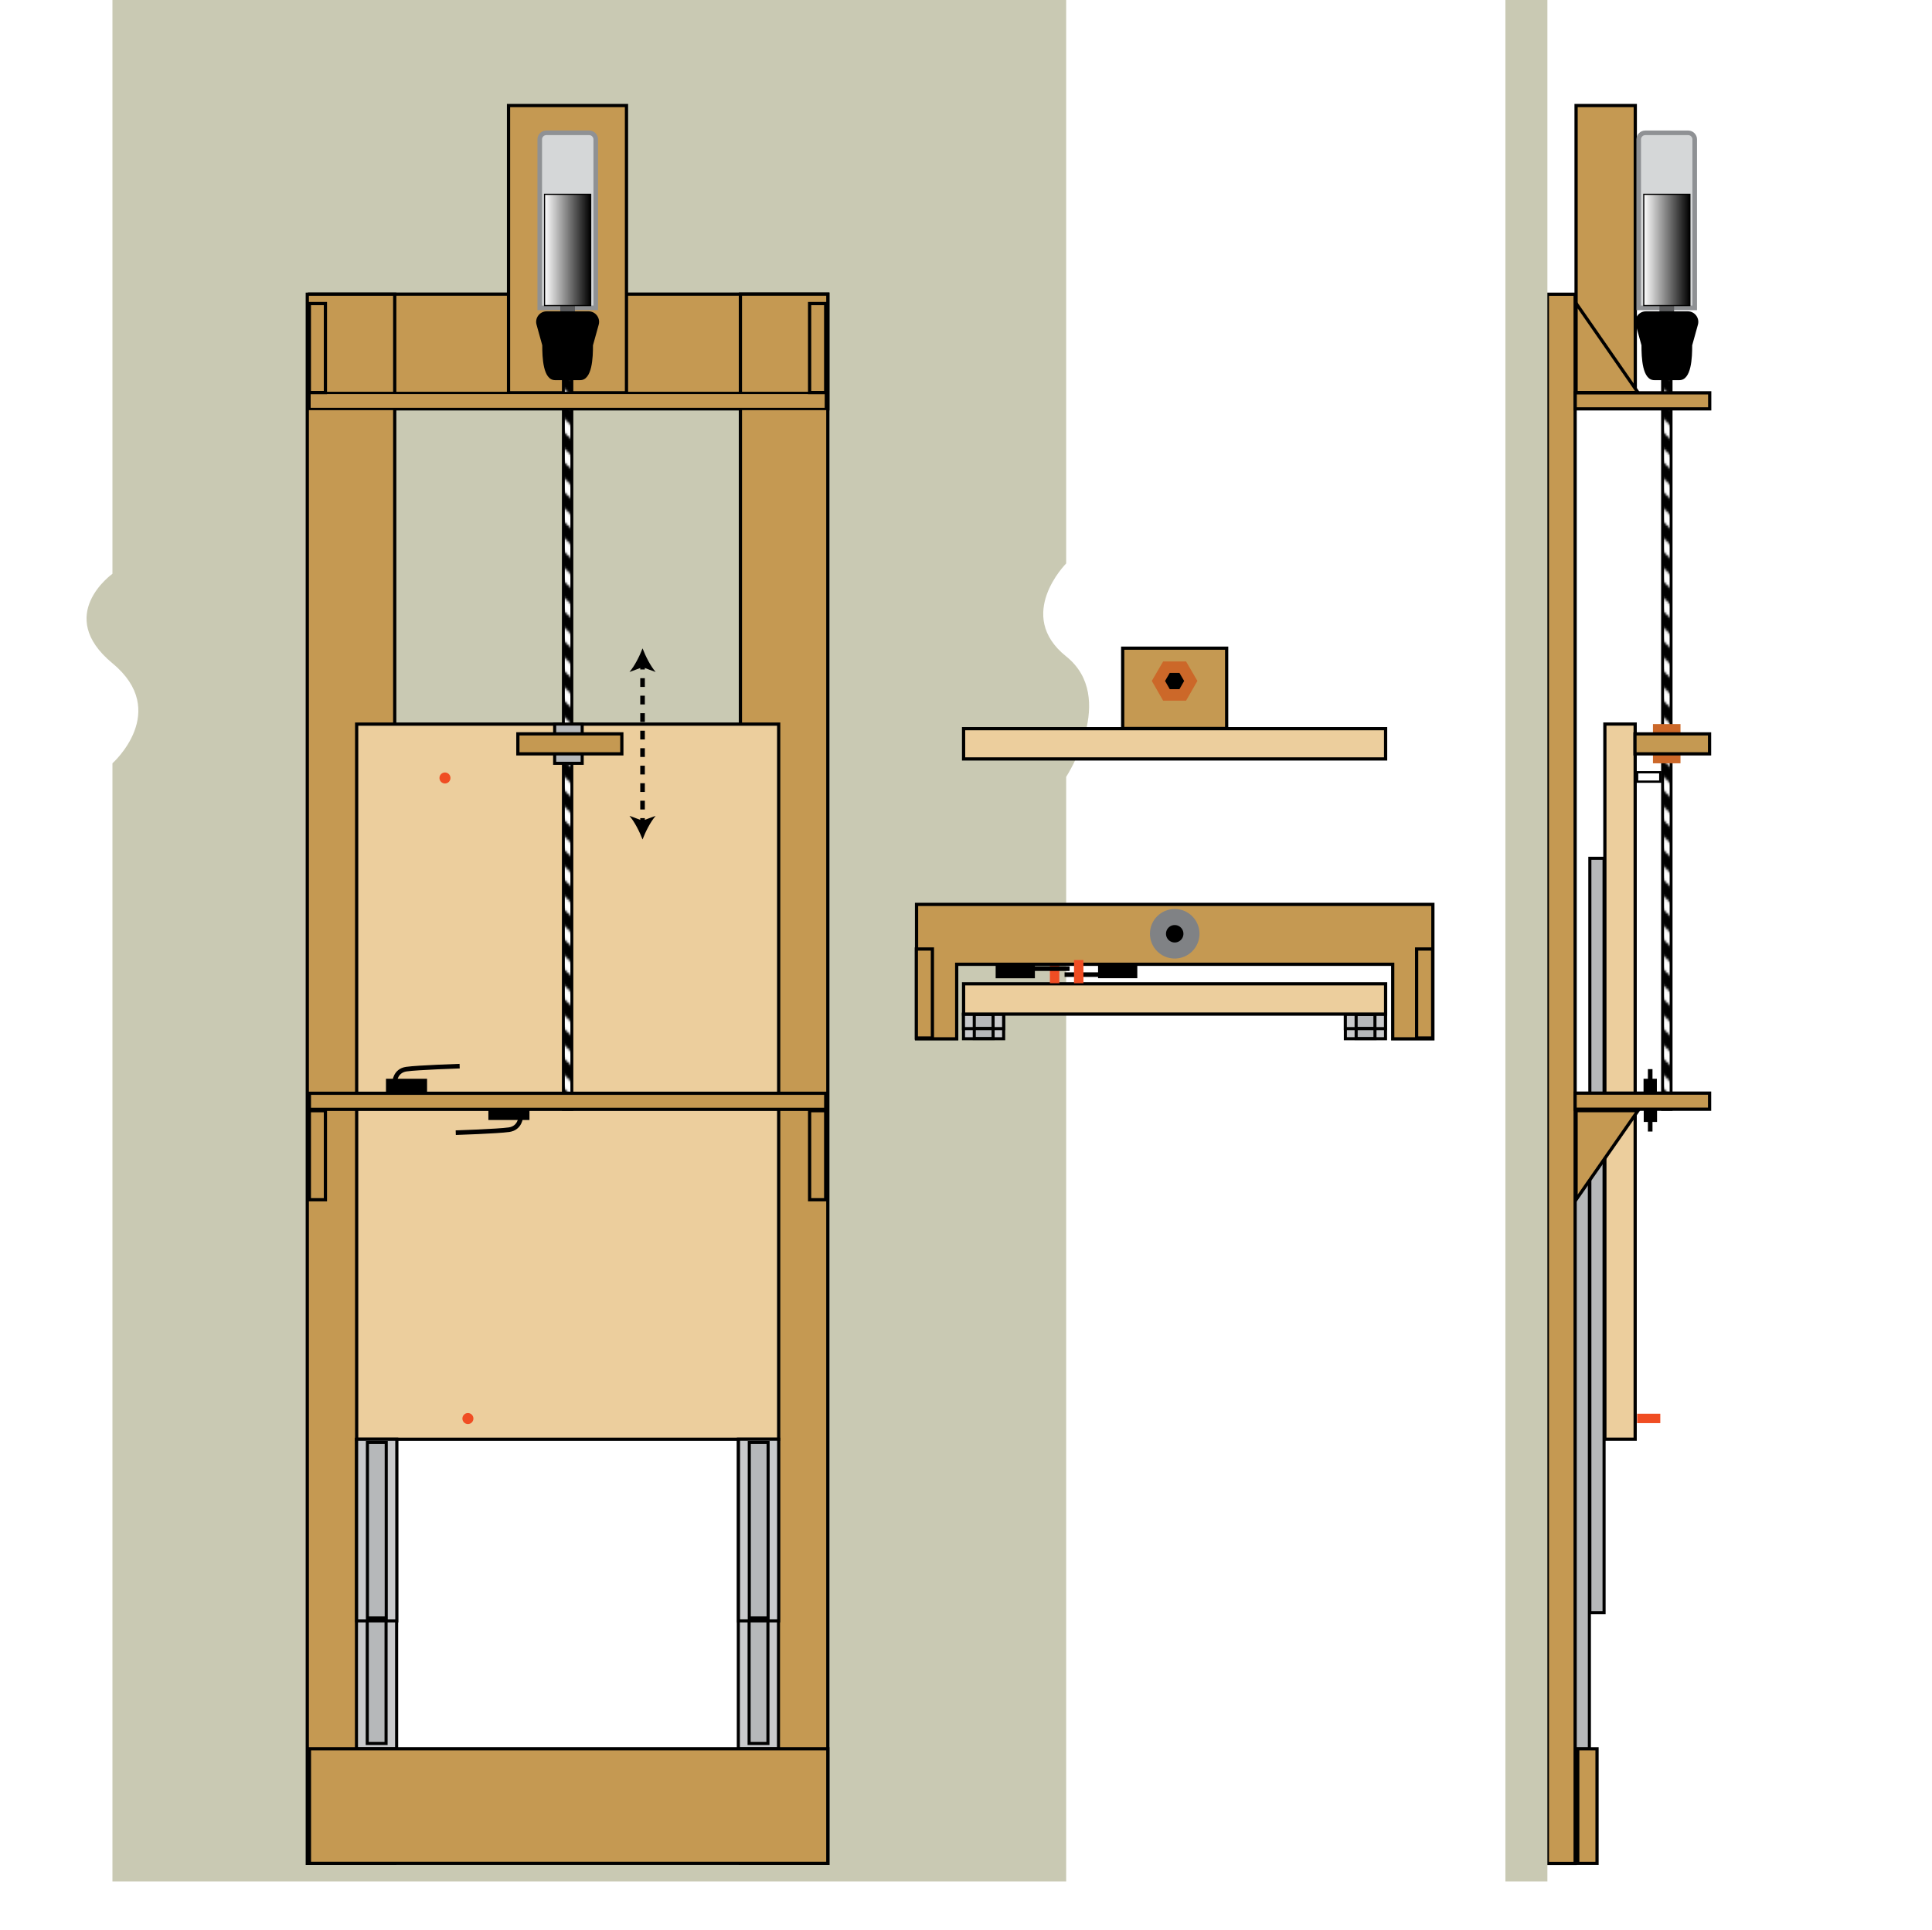 <?xml version="1.0" encoding="utf-8"?>
<!-- Generator: Adobe Illustrator 22.0.1, SVG Export Plug-In . SVG Version: 6.00 Build 0)  -->
<svg version="1.1" id="Layer_1" xmlns="http://www.w3.org/2000/svg" xmlns:xlink="http://www.w3.org/1999/xlink" x="0px" y="0px"
	 viewBox="0 0 841.9 841.3" style="enable-background:new 0 0 841.9 841.3;" xml:space="preserve">
<style type="text/css">
	.st0{fill:none;}
	.st1{fill:#FFFFFF;}
	.st2{fill:none;stroke:#000000;stroke-width:5;stroke-linecap:square;stroke-miterlimit:10;}
	.st3{fill:none;stroke:#000000;stroke-width:2;stroke-miterlimit:10;}
	.st4{fill:#C9C9B3;}
	.st5{fill:#B6B8BA;stroke:#000000;stroke-width:1.343;stroke-miterlimit:10;}
	.st6{fill:#C59952;stroke:#000000;stroke-width:1.407;stroke-miterlimit:10;}
	.st7{fill:#C9CACC;stroke:#000000;stroke-width:1.343;stroke-miterlimit:10;}
	.st8{fill:#ECCE9D;stroke:#000000;stroke-width:1.407;stroke-miterlimit:10;}
	.st9{fill:url(#SVGID_1_);stroke:#000000;stroke-width:1.262;stroke-miterlimit:10;}
	.st10{fill:#D5D7D8;stroke:#8F9194;stroke-width:2;stroke-miterlimit:10;}
	.st11{fill:#5A5B5D;}
	.st12{fill:url(#SVGID_2_);stroke:#000000;stroke-width:0.5;stroke-miterlimit:10;}
	.st13{fill:url(#SVGID_3_);stroke:#000000;stroke-width:1.262;stroke-miterlimit:10;}
	.st14{fill:url(#SVGID_4_);stroke:#000000;stroke-width:0.5;stroke-miterlimit:10;}
	.st15{fill:#C59952;stroke:#000000;stroke-miterlimit:10;}
	.st16{fill:#CC6829;}
	.st17{fill:#F04D23;}
	.st18{fill:#FFFFFF;stroke:#000000;stroke-miterlimit:10;}
	.st19{fill:none;stroke:#000000;stroke-width:2;stroke-miterlimit:10;stroke-dasharray:3.815,3.815;}
	.st20{stroke:#808285;stroke-width:7;stroke-miterlimit:10;}
	.st21{stroke:#CC6829;stroke-width:5;stroke-miterlimit:10;}
</style>
<pattern  y="123" width="13" height="13" patternUnits="userSpaceOnUse" id="diagonal_stripe" viewBox="16.5 -29.5 13 13" style="overflow:visible;">
	<g>
		<rect x="16.5" y="-29.5" class="st0" width="13" height="13"/>
		<g>
			
				<rect x="29.6" y="-16.7" transform="matrix(0.707 -0.707 0.707 0.707 17.683 22.555)" class="st1" width="13" height="13.3"/>
			<line class="st2" x1="29.5" y1="-16.5" x2="42.5" y2="-3.5"/>
		</g>
		<g>
			
				<rect x="16.6" y="-16.7" transform="matrix(0.707 -0.707 0.707 0.707 13.875 13.363)" class="st1" width="13" height="13.3"/>
			<line class="st2" x1="16.5" y1="-16.5" x2="29.5" y2="-3.5"/>
		</g>
		<g>
			
				<rect x="3.6" y="-16.7" transform="matrix(0.707 -0.707 0.707 0.707 10.068 4.17)" class="st1" width="13" height="13.3"/>
			<line class="st2" x1="3.5" y1="-16.5" x2="16.5" y2="-3.5"/>
		</g>
		<g>
			
				<rect x="29.6" y="-29.7" transform="matrix(0.707 -0.707 0.707 0.707 26.875 18.747)" class="st1" width="13" height="13.3"/>
			<line class="st2" x1="29.5" y1="-29.5" x2="42.5" y2="-16.5"/>
		</g>
		<g>
			
				<rect x="16.6" y="-29.7" transform="matrix(0.707 -0.707 0.707 0.707 23.068 9.555)" class="st1" width="13" height="13.3"/>
			<line class="st2" x1="16.5" y1="-29.5" x2="29.5" y2="-16.5"/>
		</g>
		<g>
			
				<rect x="3.6" y="-29.7" transform="matrix(0.707 -0.707 0.707 0.707 19.26 0.363)" class="st1" width="13" height="13.3"/>
			<line class="st2" x1="3.5" y1="-29.5" x2="16.5" y2="-16.5"/>
		</g>
		<g>
			
				<rect x="29.6" y="-42.7" transform="matrix(0.707 -0.707 0.707 0.707 36.068 14.94)" class="st1" width="13" height="13.3"/>
			<line class="st2" x1="29.5" y1="-42.5" x2="42.5" y2="-29.5"/>
		</g>
		<g>
			
				<rect x="16.6" y="-42.7" transform="matrix(0.707 -0.707 0.707 0.707 32.26 5.747)" class="st1" width="13" height="13.3"/>
			<line class="st2" x1="16.5" y1="-42.5" x2="29.5" y2="-29.5"/>
		</g>
		<g>
			
				<rect x="3.6" y="-42.7" transform="matrix(0.707 -0.707 0.707 0.707 28.453 -3.445)" class="st1" width="13" height="13.3"/>
			<line class="st2" x1="3.5" y1="-42.5" x2="16.5" y2="-29.5"/>
		</g>
	</g>
</pattern>
<g>
	<g>
		<rect x="716.2" y="470.2" width="5.8" height="9.7"/>
	</g>
	<line class="st3" x1="719.1" y1="466" x2="719.1" y2="471.5"/>
</g>
<g>
	<g>
		<rect x="716.2" y="479.2" transform="matrix(-1 -1.224647e-16 1.224647e-16 -1 1438.283 968.216)" width="5.8" height="9.7"/>
	</g>
	<line class="st3" x1="719.1" y1="493.2" x2="719.1" y2="487.7"/>
</g>
<path class="st4" d="M464.6,820.1H49V332.7c0,0,25.4-22.6,0-43.6s0-39,0-39V0h415.6v245.6c0,0-22.5,22.5,0,40.5
	c22.5,18,0,52.5,0,52.5V820.1z M359.9,495.4H133.9v306.1h225.9V495.4z"/>
<rect x="692.8" y="374.1" class="st5" width="6.2" height="328.8"/>
<rect x="682.4" y="483.5" class="st5" width="10.2" height="278.8"/>
<rect x="222.8" y="40.3" transform="matrix(-1.836970e-16 1 -1 -1.836970e-16 401.037 -94.588)" class="st6" width="50" height="225.9"/>
<rect x="-0.3" y="451.2" transform="matrix(-1.836970e-16 1 -1 -1.836970e-16 811.944 128.505)" class="st6" width="684" height="38.1"/>
<rect x="338.4" y="464.2" transform="matrix(-1.836970e-16 1 -1 -1.836970e-16 1150.592 -210.143)" class="st6" width="684" height="12.1"/>
<rect x="-189" y="451.2" transform="matrix(-1.836970e-16 1 -1 -1.836970e-16 623.209 317.24)" class="st6" width="684" height="38.1"/>
<g>
	
		<rect x="589.7" y="438.7" transform="matrix(-1.836970e-16 1 -1 -1.836970e-16 1042.465 -147.652)" class="st7" width="10.7" height="17.5"/>
	
		<rect x="589.9" y="443.3" transform="matrix(-1.836970e-16 1 -1 -1.836970e-16 1042.465 -147.652)" class="st5" width="10.4" height="8.2"/>
	
		<rect x="591.9" y="436.5" transform="matrix(-1.836970e-16 1 -1 -1.836970e-16 1040.253 -149.863)" class="st7" width="6.3" height="17.5"/>
	
		<rect x="592" y="441.1" transform="matrix(-1.836970e-16 1 -1 -1.836970e-16 1040.253 -149.863)" class="st5" width="6.1" height="8.2"/>
	
		<rect x="423.3" y="438.7" transform="matrix(-1.836970e-16 1 -1 -1.836970e-16 876.061 18.752)" class="st7" width="10.7" height="17.5"/>
	
		<rect x="423.5" y="443.3" transform="matrix(-1.836970e-16 1 -1 -1.836970e-16 876.061 18.752)" class="st5" width="10.4" height="8.2"/>
	
		<rect x="425.5" y="436.5" transform="matrix(-1.836970e-16 1 -1 -1.836970e-16 873.85 16.54)" class="st7" width="6.3" height="17.5"/>
	
		<rect x="425.6" y="441.1" transform="matrix(-1.836970e-16 1 -1 -1.836970e-16 873.85 16.54)" class="st5" width="6.1" height="8.2"/>
</g>
<rect x="91.5" y="379.5" transform="matrix(-1.836970e-16 1 -1 -1.836970e-16 718.822 224.118)" class="st8" width="311.7" height="183.9"/>
<rect x="221.6" y="46" class="st6" width="51.4" height="125.2"/>
<rect x="686.8" y="46" class="st6" width="25.8" height="125.2"/>
<rect x="550" y="464.8" transform="matrix(-1.836970e-16 1 -1 -1.836970e-16 1177.349 -234.409)" class="st8" width="311.7" height="13.2"/>
<rect x="419.9" y="428.8" class="st8" width="183.9" height="13.2"/>
<g>
	
		<rect x="263.1" y="686.1" transform="matrix(-1.836970e-16 1 -1 -1.836970e-16 1025.338 364.233)" class="st7" width="134.9" height="17.5"/>
	
		<rect x="265.4" y="690.7" transform="matrix(-1.836970e-16 1 -1 -1.836970e-16 1025.338 364.233)" class="st5" width="130.3" height="8.2"/>
	
		<rect x="290.9" y="658.2" transform="matrix(-1.836970e-16 1 -1 -1.836970e-16 997.514 336.408)" class="st7" width="79.2" height="17.5"/>
	
		<rect x="292.3" y="662.8" transform="matrix(-1.836970e-16 1 -1 -1.836970e-16 997.514 336.408)" class="st5" width="76.5" height="8.2"/>
	
		<rect x="96.7" y="686.1" transform="matrix(-1.836970e-16 1 -1 -1.836970e-16 858.935 530.636)" class="st7" width="134.9" height="17.5"/>
	
		<rect x="99" y="690.7" transform="matrix(-1.836970e-16 1 -1 -1.836970e-16 858.935 530.636)" class="st5" width="130.3" height="8.2"/>
	
		<rect x="124.5" y="658.2" transform="matrix(-1.836970e-16 1 -1 -1.836970e-16 831.11 502.811)" class="st7" width="79.2" height="17.5"/>
	
		<rect x="125.9" y="662.8" transform="matrix(-1.836970e-16 1 -1 -1.836970e-16 831.11 502.811)" class="st5" width="76.5" height="8.2"/>
</g>
<rect x="419.9" y="317.6" class="st8" width="183.9" height="13.2"/>
<pattern  id="SVGID_1_" xlink:href="#diagonal_stripe" patternTransform="matrix(1 0 0 1 7.995 0)">
</pattern>
<polygon class="st9" points="245.5,483.5 245.5,162.6 249.2,162.6 249.2,483.5 "/>
<path class="st10" d="M235.2,134.2V60.7c0-1.5,1.3-2.8,2.8-2.8h18.8c1.5,0,2.8,1.3,2.8,2.8v73.5H235.2z"/>
<rect x="241.1" y="131.3" transform="matrix(-1.836970e-16 1 -1 -1.836970e-16 381.845 -112.86)" class="st11" width="12.5" height="6.4"/>
<linearGradient id="SVGID_2_" gradientUnits="userSpaceOnUse" x1="237.287" y1="108.918" x2="257.418" y2="108.918">
	<stop  offset="0" style="stop-color:#FFFFFF"/>
	<stop  offset="1" style="stop-color:#000000"/>
</linearGradient>
<polygon class="st12" points="237.3,133.2 237.3,84.7 257.4,84.7 257.4,133.2 "/>
<path d="M236.3,150.5l-2.5-9c-0.8-2.9,1.4-5.8,4.4-5.8h18.3c3,0,5.2,2.9,4.4,5.8l-2.5,9c0,5.3-0.3,15.2-5.6,15.2h-10.9
	C236.6,165.7,236.3,155.8,236.3,150.5z"/>
<pattern  id="SVGID_3_" xlink:href="#diagonal_stripe" patternTransform="matrix(1 0 0 1 31.965 0)">
</pattern>
<polygon class="st13" points="724.5,483.5 724.5,162.6 728.2,162.6 728.2,483.5 "/>
<path class="st10" d="M714.1,134.2V60.7c0-1.5,1.3-2.8,2.8-2.8h18.8c1.5,0,2.8,1.3,2.8,2.8v73.5H714.1z"/>
<rect x="720.1" y="131.3" transform="matrix(-1.836970e-16 1 -1 -1.836970e-16 860.815 -591.83)" class="st11" width="12.5" height="6.4"/>
<linearGradient id="SVGID_4_" gradientUnits="userSpaceOnUse" x1="716.257" y1="108.918" x2="736.388" y2="108.918">
	<stop  offset="0" style="stop-color:#FFFFFF"/>
	<stop  offset="1" style="stop-color:#000000"/>
</linearGradient>
<polygon class="st14" points="716.3,133.2 716.3,84.7 736.4,84.7 736.4,133.2 "/>
<path d="M715.3,150.5l-2.5-9c-0.8-2.9,1.4-5.8,4.4-5.8h18.3c3,0,5.2,2.9,4.4,5.8l-2.5,9c0,5.3-0.3,15.2-5.6,15.2h-10.9
	C715.6,165.7,715.3,155.8,715.3,150.5z"/>
<rect x="243.9" y="62.2" transform="matrix(-1.836970e-16 1 -1 -1.836970e-16 422.074 -72.631)" class="st15" width="7" height="225"/>
<rect x="134.9" y="132.2" transform="matrix(-1 -1.224647e-16 1.224647e-16 -1 276.705 303.306)" class="st6" width="7" height="38.8"/>
<rect x="352.9" y="132.2" transform="matrix(-1 -1.224647e-16 1.224647e-16 -1 712.705 303.306)" class="st6" width="7" height="38.8"/>
<rect x="134.9" y="484.1" transform="matrix(-1 -1.224647e-16 1.224647e-16 -1 276.705 1007.028)" class="st6" width="7" height="38.8"/>
<rect x="352.9" y="484.1" transform="matrix(-1 -1.224647e-16 1.224647e-16 -1 712.705 1007.028)" class="st6" width="7" height="38.8"/>
<polygon class="st6" points="686.8,132.2 713.8,171.1 686.8,171.1 "/>
<polygon class="st6" points="686.8,484.1 713.8,484.1 686.8,522.9 "/>
<rect x="712.2" y="145.4" transform="matrix(-1.836970e-16 1 -1 -1.836970e-16 890.429 -540.986)" class="st6" width="7" height="58.6"/>
<rect x="712.2" y="450.7" transform="matrix(-1.836970e-16 1 -1 -1.836970e-16 1195.678 -235.737)" class="st6" width="7" height="58.6"/>
<g>
	<rect x="168.2" y="470.2" width="17.9" height="9.7"/>
	<path class="st3" d="M172,471.5c0,0,0.2-4.8,5.1-5.5c4.9-0.7,23.2-1.3,23.2-1.3"/>
</g>
<g>
	<rect x="212.8" y="478.4" transform="matrix(-1 -1.224647e-16 1.224647e-16 -1 443.521 966.57)" width="17.9" height="9.7"/>
	<path class="st3" d="M226.9,486.9c0,0-0.2,4.8-5.1,5.5s-23.2,1.3-23.2,1.3"/>
</g>
<rect x="243.9" y="367.5" transform="matrix(-1.836970e-16 1 -1 -1.836970e-16 727.322 232.618)" class="st6" width="7" height="225"/>
<rect x="241.7" y="315.6" class="st5" width="12" height="17.1"/>
<rect x="720.3" y="315.6" class="st16" width="12" height="17.1"/>
<rect x="244" y="301.6" transform="matrix(-1.836970e-16 1 -1 -1.836970e-16 572.574 75.869)" class="st6" width="8.7" height="45.3"/>
<rect x="494.3" y="277.4" transform="matrix(-1.836970e-16 1 -1 -1.836970e-16 811.934 -211.779)" class="st6" width="35" height="45.3"/>
<rect x="724.4" y="308" transform="matrix(-1.836970e-16 1 -1 -1.836970e-16 1052.967 -404.523)" class="st6" width="8.7" height="32.5"/>
<rect x="656" class="st4" width="18.3" height="820.1"/>
<circle class="st17" cx="193.9" cy="339.1" r="2.4"/>
<circle class="st17" cx="203.9" cy="618.3" r="2.4"/>
<rect x="713.4" y="336.6" class="st18" width="10.1" height="4.1"/>
<rect x="713.4" y="616.2" class="st17" width="10.1" height="4.1"/>
<g>
	<g>
		<line class="st3" x1="280" y1="289.8" x2="280" y2="291.8"/>
		<line class="st19" x1="280" y1="295.6" x2="280" y2="354.7"/>
		<line class="st3" x1="280" y1="356.6" x2="280" y2="358.6"/>
		<g>
			<path d="M280,282.6c-1.3,3.4-3.4,7.6-5.7,10.3l5.7-2.1l5.7,2.1C283.4,290.2,281.3,286,280,282.6z"/>
		</g>
		<g>
			<path d="M280,365.9c-1.3-3.4-3.4-7.6-5.7-10.3l5.7,2.1l5.7-2.1C283.4,358.3,281.3,362.5,280,365.9z"/>
		</g>
	</g>
</g>
<rect x="454.5" y="421.4" transform="matrix(-1.836970e-16 1 -1 -1.836970e-16 883.018 -36.048)" class="st17" width="10.1" height="4.1"/>
<polygon class="st6" points="399.4,394.2 399.4,452.8 416.9,452.8 416.9,420.3 606.9,420.3 606.9,452.8 624.4,452.8 624.4,394.2 "/>
<circle class="st20" cx="511.9" cy="407" r="7.3"/>
<g>
	<g>
		<rect x="439.6" y="415" transform="matrix(-1.836970e-16 1 -1 -1.836970e-16 865.972 -19.002)" width="5.8" height="17.1"/>
	</g>
	<line class="st3" x1="466.1" y1="422.2" x2="449.8" y2="422.2"/>
</g>
<g>
	<g>
		<rect x="484.2" y="415" transform="matrix(-1.836970e-16 1 -1 -1.836970e-16 910.598 -63.628)" width="5.8" height="17.1"/>
	</g>
	<line class="st3" x1="480.3" y1="424.8" x2="463.9" y2="424.8"/>
</g>
<g>
	
		<rect x="399.4" y="413.6" transform="matrix(-1 -1.224647e-16 1.224647e-16 -1 805.713 866.035)" class="st6" width="7" height="38.8"/>
	
		<rect x="617.4" y="413.6" transform="matrix(-1 -1.224647e-16 1.224647e-16 -1 1241.713 866.035)" class="st6" width="7" height="38.8"/>
</g>
<rect x="465" y="421.4" transform="matrix(-1.836970e-16 1 -1 -1.836970e-16 893.518 -46.548)" class="st17" width="10.1" height="4.1"/>
<polygon class="st21" points="515.4,290.8 508.3,290.8 504.8,296.8 508.3,302.9 515.4,302.9 518.9,296.8 "/>
<rect x="222.8" y="674.3" transform="matrix(-1.836970e-16 1 -1 -1.836970e-16 1035.037 539.412)" class="st6" width="50" height="225.9"/>
<rect x="666.7" y="783" transform="matrix(-1.836970e-16 1 -1 -1.836970e-16 1478.93 95.519)" class="st6" width="50" height="8.4"/>
</svg>
